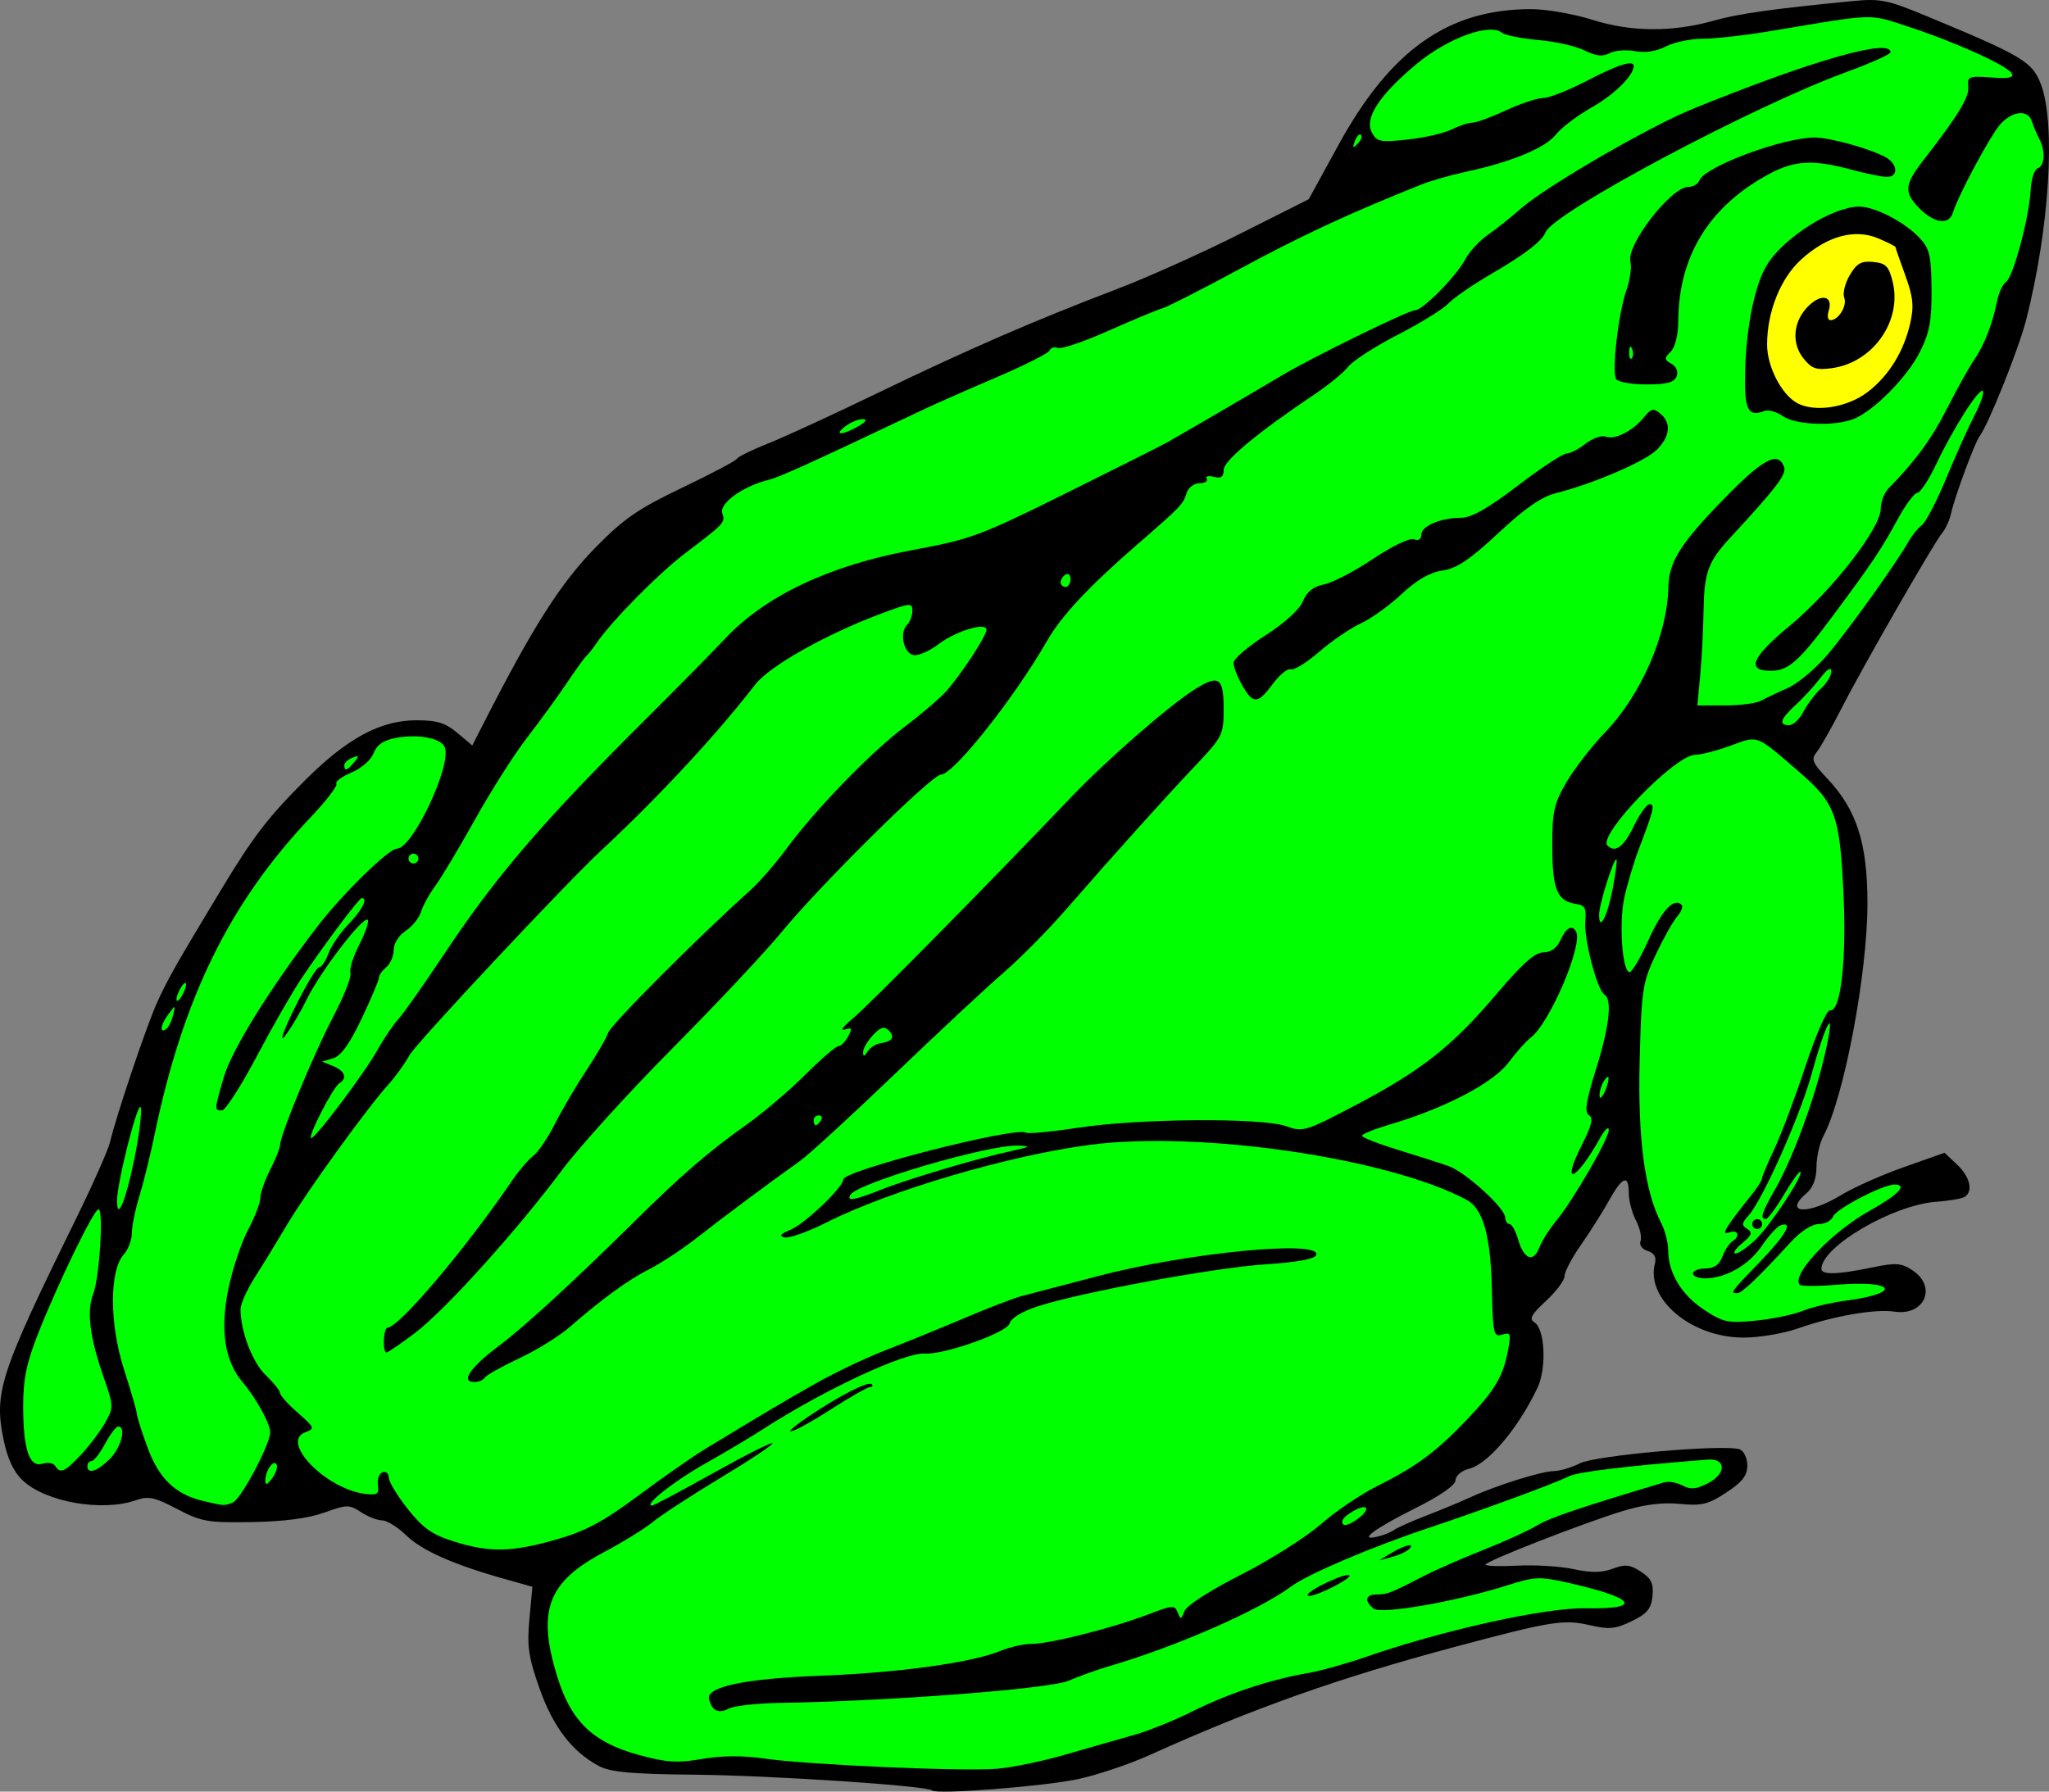 <?xml version="1.0" encoding="UTF-8" standalone="no"?>
<!-- Created with Inkscape (http://www.inkscape.org/) -->

<svg
   version="1.1"
   id="svg198"
   width="132.722"
   height="116.081"
   viewBox="0 0 132.722 116.081"
   sodipodi:docname="zaba1b.svg"
   inkscape:version="1.2.2 (732a01da63, 2022-12-09, custom)"
   xmlns:inkscape="http://www.inkscape.org/namespaces/inkscape"
   xmlns:sodipodi="http://sodipodi.sourceforge.net/DTD/sodipodi-0.dtd"
   xmlns="http://www.w3.org/2000/svg"
   xmlns:svg="http://www.w3.org/2000/svg">
  <rect x="0" y="0" width="132.722" height="116.081" fill="#808080" stroke="none"/>
  <defs
     id="defs202" />
  <sodipodi:namedview
     id="namedview200"
     pagecolor="#ffffff"
     bordercolor="#000000"
     borderopacity="0.25"
     inkscape:showpageshadow="2"
     inkscape:pageopacity="0.0"
     inkscape:pagecheckerboard="0"
     inkscape:deskcolor="#d1d1d1"
     showgrid="false"
     inkscape:zoom="6.9989667"
     inkscape:cx="67.867161"
     inkscape:cy="58.080002"
     inkscape:window-width="1846"
     inkscape:window-height="1016"
     inkscape:window-x="0"
     inkscape:window-y="0"
     inkscape:window-maximized="1"
     inkscape:current-layer="svg198" />
  <g
     inkscape:groupmode="layer"
     id="layer1"
     inkscape:label="Layer 1"
     transform="translate(-0.099,-0.053)">
    <path
       style="fill:#000000;stroke-width:0.32"
       d="M 60.475,116.058 C 60.151,115.752 50.182,115.09 45.12,115.038 c -4.17,-0.043 -5.482,-0.163 -6.242,-0.571 -1.732,-0.929 -2.956,-2.533 -3.835,-5.027 -0.713,-2.021 -0.815,-2.73 -0.652,-4.489 l 0.194,-2.089 -1.852,-0.522 C 29.449,101.415 27.427,100.515 26.406,99.526 25.858,98.995 25.159,98.56 24.854,98.56 c -0.306,0 -0.923,-0.24 -1.371,-0.534 -0.763,-0.5 -0.915,-0.498 -2.382,0.03 -1.036,0.372 -2.628,0.581 -4.694,0.614 -2.86,0.046 -3.272,-0.026 -4.839,-0.85 -1.471,-0.773 -1.85,-0.852 -2.688,-0.56 C 6.719,98.013 3.074,97.377 1.585,95.986 0.985,95.425 0.594,94.598 0.332,93.336 -0.305,90.27 0.093,89.053 5.02,79.023 6.109,76.807 7.1,74.571 7.223,74.056 c 0.402,-1.687 2.286,-7.302 2.987,-8.9 0.661,-1.507 1.253,-2.557 4.173,-7.396 2.116,-3.506 3.046,-4.722 5.463,-7.139 2.737,-2.737 4.895,-3.901 7.233,-3.901 1.326,0 1.874,0.169 2.642,0.816 l 0.97,0.816 0.702,-1.376 c 3.252,-6.375 5.022,-9.154 7.323,-11.496 1.79,-1.822 2.742,-2.477 5.557,-3.822 1.868,-0.892 3.469,-1.739 3.557,-1.881 0.088,-0.142 0.99,-0.585 2.005,-0.985 C 50.85,28.393 54.056,26.916 56.96,25.511 62.783,22.693 67.152,20.795 72.466,18.774 74.394,18.04 77.975,16.432 80.422,15.2 l 4.45,-2.24 1.928,-3.52 c 3.368,-6.148 7.099,-8.785 12.446,-8.796 0.993,-0.002 2.793,0.31 4,0.693 2.499,0.793 5.187,0.81 7.875,0.05 1.565,-0.443 3.786,-0.757 8.879,-1.255 1.914,-0.187 2.31,-0.108 4.96,0.992 6.16,2.557 6.789,2.934 7.344,4.41 0.969,2.574 0.537,9.388 -0.968,15.263 -0.478,1.866 -2.432,6.745 -3.013,7.524 -0.314,0.422 -1.617,3.941 -1.835,4.96 -0.094,0.44 -0.351,1.016 -0.57,1.28 -0.563,0.678 -5.148,8.667 -6.557,11.425 -0.648,1.268 -1.368,2.534 -1.6,2.814 -0.362,0.437 -0.263,0.679 0.697,1.695 1.905,2.017 2.6,4.169 2.604,8.066 0.005,4.551 -1.509,12.568 -2.85,15.089 -0.248,0.467 -0.452,1.369 -0.452,2.003 0,0.758 -0.22,1.342 -0.64,1.702 -1.552,1.329 0.09,1.436 2.205,0.144 0.811,-0.496 2.657,-1.319 4.101,-1.829 l 2.626,-0.928 0.814,0.765 c 0.839,0.788 1.062,1.743 0.488,2.097 -0.179,0.111 -1.017,0.253 -1.862,0.316 -2.804,0.209 -7.412,2.91 -7.412,4.345 0,0.398 1.032,0.372 3.229,-0.082 1.595,-0.33 1.933,-0.308 2.659,0.167 1.628,1.067 0.797,2.983 -1.165,2.686 -1.253,-0.19 -3.939,0.279 -6.255,1.091 -0.931,0.326 -2.515,0.592 -3.52,0.59 -3.373,-0.005 -6.338,-2.492 -5.733,-4.807 0.107,-0.411 -0.046,-0.673 -0.471,-0.808 -0.365,-0.116 -0.559,-0.386 -0.461,-0.641 0.093,-0.243 -0.04,-0.842 -0.295,-1.331 -0.255,-0.489 -0.465,-1.286 -0.466,-1.77 -0.003,-1.244 -0.405,-1.094 -1.283,0.48 -0.417,0.748 -1.236,2.043 -1.819,2.877 -0.583,0.834 -1.06,1.742 -1.06,2.016 0,0.275 -0.54,0.998 -1.2,1.608 -0.96,0.887 -1.108,1.167 -0.742,1.398 0.677,0.428 0.791,2.957 0.191,4.227 -1.233,2.611 -3.193,4.936 -4.42,5.244 -0.491,0.123 -0.878,0.447 -0.888,0.744 -0.012,0.329 -0.978,1.004 -2.583,1.805 -2.69,1.343 -3.8,2.178 -2.457,1.849 0.406,-0.1 0.883,-0.292 1.059,-0.428 0.176,-0.136 1.112,-0.554 2.08,-0.928 0.968,-0.375 2.231,-0.899 2.809,-1.166 1.668,-0.771 4.644,-1.709 5.446,-1.718 0.405,-0.004 1.167,-0.231 1.695,-0.504 1.011,-0.523 9.433,-1.259 10.356,-0.905 0.274,0.105 0.494,0.569 0.494,1.044 0,0.651 -0.324,1.068 -1.36,1.751 -1.174,0.774 -1.587,0.875 -3.015,0.737 -1.122,-0.108 -2.307,0.039 -3.68,0.459 -2.62,0.8 -8.905,3.255 -8.906,3.478 -3.2e-4,0.095 0.934,0.124 2.077,0.065 1.143,-0.059 2.78,0.043 3.639,0.228 1.13,0.242 1.83,0.234 2.531,-0.031 0.804,-0.303 1.114,-0.271 1.82,0.192 0.677,0.443 0.831,0.767 0.752,1.578 -0.08,0.825 -0.336,1.136 -1.339,1.626 -1.057,0.516 -1.46,0.555 -2.725,0.263 -1.696,-0.391 -2.526,-0.257 -8.834,1.433 -7.468,2.001 -12.97,3.953 -19.68,6.984 -1.32,0.596 -3.408,1.298 -4.64,1.559 -2.235,0.474 -9.15,1.01 -9.445,0.733 z"
       id="path316" />
    <path
       style="display:inline;fill:#00ff00;stroke-width:0.32"
       d="m 113.81,80.377 c 0.962,-0.919 3.123,-4.19 2.91,-4.404 -0.064,-0.064 -0.541,0.596 -1.058,1.468 -0.518,0.872 -1.049,1.589 -1.181,1.592 -0.4,0.011 -0.27,-0.407 0.594,-1.914 1.323,-2.305 2.935,-6.909 3.473,-9.92 0.334,-1.867 -0.328,-0.413 -1.091,2.4 -0.729,2.685 -3.18,8.196 -4.096,9.207 -0.451,0.499 -0.465,0.635 -0.085,0.87 0.363,0.224 0.299,0.404 -0.333,0.93 -0.431,0.358 -0.624,0.656 -0.43,0.662 0.194,0.006 0.778,-0.396 1.298,-0.892 z"
       id="path386" />
    <path
       style="fill:#00ff00;stroke-width:0.32"
       d="M 5.333,94.32 C 5.871,93.748 6.575,92.817 6.898,92.25 7.474,91.242 7.471,91.18 6.786,89.21 5.912,86.696 5.703,84.981 6.137,83.888 6.542,82.871 6.821,78.4 6.48,78.4 6.181,78.401 3.863,83.173 2.568,86.453 1.816,88.36 1.6,89.407 1.6,91.152 c 0,2.809 0.402,4.006 1.253,3.736 0.337,-0.107 0.705,-0.045 0.819,0.139 C 3.998,95.554 4.288,95.431 5.333,94.32 Z"
       id="path380" />
    <path
       style="fill:#00ff00;stroke-width:0.32"
       d="M 15.178,97.404 C 15.701,97.203 17.6,93.636 17.6,92.854 17.6,92.294 16.681,90.625 15.808,89.6 14.647,88.236 14.342,86.202 14.899,83.53 15.166,82.252 15.739,80.539 16.172,79.725 16.605,78.911 16.96,77.986 16.96,77.67 c 0,-0.316 0.288,-1.14 0.64,-1.83 0.352,-0.69 0.64,-1.407 0.64,-1.594 0,-0.648 2.19,-5.938 3.446,-8.326 0.695,-1.32 1.195,-2.593 1.112,-2.828 -0.083,-0.235 0.177,-1.064 0.577,-1.842 0.4,-0.778 0.644,-1.497 0.542,-1.599 C 23.634,59.368 20.854,62.994 19.969,64.8 c -0.431,0.88 -1.076,1.96 -1.433,2.4 -0.357,0.44 -0.064,-0.388 0.651,-1.84 0.715,-1.452 1.428,-2.64 1.585,-2.64 0.157,0 0.425,-0.396 0.597,-0.88 0.171,-0.484 0.762,-1.347 1.311,-1.917 C 23.57,59 23.954,58.24 23.53,58.24 c -0.171,0 -2.372,2.935 -3.913,5.218 -0.571,0.846 -1.87,3.112 -2.888,5.036 C 15.712,70.418 14.7,71.994 14.48,71.996 c -0.505,0.005 -0.504,-0.021 0.115,-2.149 0.515,-1.773 2.973,-5.734 6.047,-9.745 1.612,-2.104 4.631,-5.063 5.165,-5.063 1.013,-3.5e-5 3.559,-5.385 3.105,-6.569 -0.225,-0.587 -1.726,-0.878 -3.149,-0.611 -0.831,0.156 -1.255,0.444 -1.465,0.995 -0.165,0.435 -0.793,0.984 -1.43,1.25 -0.624,0.261 -1.065,0.588 -0.979,0.727 0.086,0.139 -0.664,1.117 -1.667,2.172 C 14.982,58.523 11.948,64.697 10.104,73.6 9.831,74.92 9.389,76.707 9.123,77.571 8.858,78.435 8.64,79.503 8.64,79.946 c 0,0.442 -0.235,1.064 -0.522,1.381 -0.943,1.042 -0.935,4.519 0.017,7.47 0.454,1.406 0.825,2.687 0.825,2.847 0,0.16 0.309,1.139 0.687,2.176 0.735,2.017 1.802,3.05 3.59,3.476 1.382,0.33 1.368,0.329 1.941,0.109 z"
       id="path376" />
    <path
       style="fill:#00ff00;stroke-width:0.32"
       d="m 116.856,84.989 c 0.585,-0.241 1.856,-0.542 2.824,-0.669 3.69,-0.485 3.159,-1.343 -0.634,-1.025 -1.2,0.101 -2.263,0.102 -2.363,0.002 -0.607,-0.607 2.021,-3.398 4.512,-4.791 1.89,-1.057 2.505,-1.71 1.604,-1.703 -0.763,0.006 -3.772,1.575 -3.96,2.065 -0.104,0.271 -0.522,0.492 -0.929,0.492 -0.441,0 -1.17,0.469 -1.806,1.161 -2.152,2.343 -3.175,3.319 -3.477,3.319 -0.478,0 -0.425,-0.072 1.451,-2.009 1.684,-1.739 2.216,-2.675 1.36,-2.392 -0.22,0.073 -0.771,0.678 -1.225,1.345 -0.848,1.246 -2.346,2.096 -3.692,2.096 -0.42,0 -0.763,-0.144 -0.763,-0.32 0,-0.176 0.364,-0.32 0.808,-0.32 0.559,0 0.898,-0.237 1.1,-0.769 0.161,-0.423 0.445,-0.863 0.632,-0.979 0.552,-0.341 0.388,-0.81 -0.204,-0.584 -0.56,0.215 -0.242,-0.313 1.487,-2.469 0.353,-0.44 0.645,-0.904 0.649,-1.031 0.004,-0.127 0.366,-0.991 0.805,-1.92 0.439,-0.929 1.347,-3.345 2.017,-5.369 0.675,-2.038 1.381,-3.647 1.581,-3.607 0.7,0.141 1.085,-3.242 0.872,-7.647 -0.243,-5.026 -0.519,-5.773 -2.888,-7.818 -2.818,-2.432 -2.6,-2.35 -4.427,-1.682 -0.893,0.326 -1.924,0.594 -2.291,0.594 -1.298,0 -6.336,5.219 -5.676,5.879 0.497,0.497 1.049,0.092 1.694,-1.239 0.383,-0.792 0.845,-1.44 1.026,-1.44 0.364,0 0.285,0.341 -0.654,2.807 -0.353,0.928 -0.792,2.388 -0.976,3.245 -0.358,1.67 -0.134,4.828 0.342,4.828 0.159,0 0.71,-0.939 1.225,-2.086 0.863,-1.924 1.654,-2.764 2.143,-2.276 0.109,0.109 -0.021,0.45 -0.289,0.76 -0.267,0.309 -0.894,1.426 -1.393,2.482 -0.847,1.793 -0.915,2.244 -1.034,6.814 -0.132,5.045 0.325,8.511 1.392,10.556 0.25,0.479 0.455,1.281 0.456,1.782 0.003,1.457 0.865,2.881 2.326,3.845 1.233,0.813 1.537,0.877 3.333,0.703 1.087,-0.106 2.455,-0.389 3.04,-0.63 z"
       id="path384" />
    <path
       style="display:inline;fill:#00ff00;stroke-width:0.32"
       d="m 69.156,113.723 c 1.476,-0.432 3.44,-0.994 4.364,-1.25 0.924,-0.256 2.652,-0.952 3.84,-1.547 2.29,-1.148 5.067,-2.069 7.44,-2.469 0.792,-0.133 2.498,-0.609 3.79,-1.057 5.024,-1.741 11.593,-3.194 14.21,-3.145 3.736,0.071 3.275,-0.653 -1.04,-1.633 -1.929,-0.438 -2.219,-0.428 -4,0.138 -3.351,1.065 -8.216,1.912 -8.695,1.514 -0.617,-0.512 -0.52,-0.914 0.22,-0.914 0.673,0 0.909,-0.093 3.081,-1.215 0.729,-0.376 2.457,-1.133 3.84,-1.681 1.383,-0.548 2.947,-1.262 3.475,-1.585 0.796,-0.488 2.749,-1.149 8.207,-2.779 0.29,-0.087 0.829,0.004 1.197,0.201 0.521,0.279 0.888,0.246 1.653,-0.15 1.197,-0.619 1.179,-1.624 -0.027,-1.529 -5.306,0.416 -8.465,0.799 -9.015,1.093 -0.732,0.392 -5.518,2.153 -9.055,3.333 -3.698,1.233 -7.826,2.991 -8.905,3.791 -2.076,1.54 -7.419,3.885 -11.735,5.15 -0.792,0.232 -2.002,0.665 -2.689,0.961 -1.224,0.528 -11.67,1.33 -18.717,1.436 -1.477,0.022 -2.969,0.192 -3.314,0.377 -0.64,0.343 -1.072,0.129 -1.257,-0.622 -0.197,-0.803 2.339,-1.333 7.257,-1.517 5.028,-0.188 9.811,-0.852 11.639,-1.614 0.593,-0.248 1.506,-0.45 2.027,-0.45 1.167,0 5.269,-1.042 7.543,-1.915 1.552,-0.596 1.706,-0.606 1.894,-0.116 0.182,0.474 0.23,0.465 0.434,-0.085 0.135,-0.364 1.64,-1.336 3.654,-2.359 1.884,-0.957 4.213,-2.43 5.177,-3.273 0.963,-0.843 2.643,-1.975 3.732,-2.515 2.447,-1.214 3.779,-2.206 5.754,-4.283 1.795,-1.889 2.328,-2.788 2.642,-4.459 0.207,-1.102 0.17,-1.205 -0.373,-1.033 -0.559,0.177 -0.607,-0.037 -0.673,-2.992 -0.076,-3.418 -0.574,-5.172 -1.631,-5.737 -5.062,-2.709 -17.261,-4.495 -24.379,-3.568 -5.251,0.684 -12.957,2.952 -17.074,5.025 -1.207,0.608 -2.431,1.048 -2.72,0.978 -0.384,-0.092 -0.281,-0.227 0.381,-0.5 0.923,-0.379 3.412,-2.754 3.412,-3.255 0,-0.583 11.17,-3.447 11.837,-3.035 0.139,0.086 1.673,-0.059 3.408,-0.323 3.948,-0.6 11.891,-0.655 13.446,-0.093 1.078,0.39 1.255,0.337 4.464,-1.348 4.279,-2.246 6.292,-3.831 9.144,-7.198 C 98.692,62.5 99.523,61.76 100.067,61.76 c 0.486,0 0.874,-0.279 1.112,-0.8 0.365,-0.801 0.74,-1.01 1.005,-0.56 0.483,0.823 -1.711,5.966 -2.937,6.885 -0.29,0.217 -0.938,0.945 -1.441,1.618 -0.981,1.313 -4.141,2.964 -7.645,3.995 -1.012,0.298 -1.84,0.631 -1.84,0.741 -2.47e-4,0.11 1.044,0.52 2.32,0.911 1.276,0.391 2.752,0.864 3.28,1.05 1.104,0.389 3.68,2.731 3.68,3.346 0,0.227 0.123,0.413 0.274,0.413 0.151,0 0.405,0.457 0.565,1.015 0.366,1.276 0.989,1.51 1.368,0.513 0.16,-0.42 0.641,-1.188 1.07,-1.706 1.11,-1.341 3.446,-5.373 3.43,-5.921 -0.007,-0.254 -0.259,-0.02 -0.56,0.519 -1.584,2.841 -2.585,3.22 -1.18,0.448 0.638,-1.259 0.751,-1.737 0.454,-1.92 -0.302,-0.187 -0.196,-0.883 0.452,-2.963 0.875,-2.805 1.07,-4.53 0.549,-4.852 -0.473,-0.292 -1.345,-3.644 -1.238,-4.76 0.08,-0.833 -0.027,-1.03 -0.6,-1.112 -1.217,-0.173 -1.534,-0.936 -1.539,-3.705 -0.004,-2.295 0.104,-2.782 0.93,-4.196 0.514,-0.88 1.629,-2.32 2.479,-3.2 2.339,-2.424 4.054,-6.36 4.112,-9.44 0.031,-1.624 0.8,-2.838 3.634,-5.74 2.49,-2.55 3.464,-3.071 3.851,-2.061 0.191,0.498 -0.371,1.243 -3.523,4.664 -1.404,1.523 -1.648,2.214 -1.686,4.77 -0.017,1.156 -0.114,2.989 -0.214,4.074 L 110.044,45.76 h 1.782 c 0.98,0 2.032,-0.137 2.338,-0.304 0.306,-0.167 1.09,-0.541 1.743,-0.83 0.653,-0.289 1.817,-1.268 2.586,-2.176 1.366,-1.611 4.481,-5.968 5.253,-7.347 0.213,-0.38 0.592,-0.841 0.843,-1.025 0.251,-0.183 0.965,-1.562 1.586,-3.063 0.621,-1.501 1.448,-3.34 1.837,-4.086 0.389,-0.746 0.624,-1.439 0.524,-1.539 -0.234,-0.234 -1.911,2.396 -3.03,4.755 -0.476,1.003 -1.023,1.831 -1.215,1.84 -0.192,0.009 -0.76,0.771 -1.262,1.693 -1.074,1.974 -1.595,2.752 -4.126,6.165 -2.255,3.041 -2.943,3.662 -4.069,3.671 -1.655,0.014 -1.296,-0.857 1.204,-2.925 2.72,-2.25 5.882,-6.315 5.882,-7.561 0,-0.447 0.223,-1.041 0.497,-1.32 1.763,-1.799 2.797,-3.212 3.809,-5.205 0.634,-1.248 1.411,-2.645 1.728,-3.105 0.67,-0.974 1.202,-2.33 1.492,-3.795 0.113,-0.571 0.379,-1.147 0.591,-1.28 0.461,-0.289 1.508,-4.205 1.598,-5.978 0.035,-0.691 0.24,-1.315 0.455,-1.387 0.463,-0.154 0.511,-1.14 0.094,-1.921 C 132.02,8.73 131.809,8.228 131.713,7.92 c -0.241,-0.778 -1.234,-0.7 -2.024,0.16 -0.638,0.693 -2.742,4.607 -3.097,5.76 -0.256,0.832 -1.239,0.679 -2.222,-0.347 -0.962,-1.005 -0.906,-1.493 0.359,-3.117 2.177,-2.794 2.937,-4.038 2.867,-4.694 -0.071,-0.674 0.027,-0.714 1.482,-0.61 1.169,0.084 1.498,0.014 1.317,-0.28 -0.318,-0.515 -3.705,-2.04 -6.704,-3.018 -2.588,-0.845 -2.022,-0.864 -8.972,0.304 -1.584,0.266 -3.528,0.484 -4.32,0.485 -0.792,7.264e-4 -1.871,0.226 -2.397,0.5 -0.61,0.318 -1.334,0.428 -1.996,0.304 -0.571,-0.107 -1.313,-0.048 -1.648,0.132 -0.446,0.239 -0.881,0.191 -1.621,-0.178 C 102.181,3.043 100.834,2.739 99.743,2.646 98.652,2.552 97.583,2.335 97.367,2.164 96.568,1.532 93.837,2.543 91.844,4.208 89.435,6.221 88.464,7.713 88.96,8.641 c 0.324,0.605 0.539,0.647 2.338,0.45 1.09,-0.119 2.37,-0.413 2.845,-0.654 C 94.619,8.197 95.217,8 95.472,8 c 0.255,0 1.234,-0.359 2.176,-0.797 0.941,-0.438 2.025,-0.798 2.409,-0.8 C 100.44,6.401 101.72,5.896 102.902,5.28 104.899,4.239 105.92,3.918 105.92,4.331 c 0,0.612 -1.263,1.858 -2.709,2.675 -0.932,0.526 -1.984,1.324 -2.337,1.773 -0.678,0.861 -2.909,1.782 -5.834,2.407 -0.968,0.207 -2.264,0.577 -2.88,0.824 -4.616,1.845 -7.804,3.325 -11.649,5.408 -2.447,1.326 -4.751,2.5 -5.12,2.61 -0.369,0.11 -1.949,0.769 -3.512,1.464 -1.563,0.696 -3.029,1.193 -3.259,1.104 -0.23,-0.088 -0.465,-0.018 -0.523,0.155 -0.058,0.173 -1.615,0.961 -3.461,1.751 C 62.79,25.292 60.704,26.211 60,26.545 c -7.585,3.599 -9.402,4.424 -10.146,4.607 -1.627,0.401 -3.169,1.512 -2.97,2.14 0.199,0.627 0.191,0.637 -2.431,2.629 -1.713,1.303 -4.745,4.381 -5.715,5.802 C 38.485,42.096 38.187,42.472 38.077,42.56 c -0.11,0.088 -0.683,0.88 -1.273,1.76 -0.59,0.88 -1.742,2.464 -2.559,3.52 -0.817,1.056 -2.33,3.432 -3.361,5.28 -1.031,1.848 -2.193,3.792 -2.583,4.32 -0.389,0.528 -0.808,1.288 -0.929,1.689 -0.122,0.401 -0.57,0.957 -0.997,1.237 C 25.933,60.655 25.6,61.184 25.6,61.598 c 0,0.398 -0.216,0.903 -0.48,1.122 -0.264,0.219 -0.48,0.529 -0.48,0.688 0,0.159 -0.502,1.349 -1.116,2.643 -0.771,1.625 -1.34,2.419 -1.84,2.567 L 20.96,68.833 l 0.72,0.293 c 0.765,0.312 0.932,0.785 0.394,1.118 -0.395,0.244 -2.009,3.368 -1.831,3.545 0.176,0.176 3.443,-4.16 4.328,-5.744 0.402,-0.719 0.999,-1.599 1.327,-1.956 0.328,-0.357 1.676,-2.273 2.996,-4.257 3.366,-5.06 6.354,-8.537 13.145,-15.296 1.958,-1.949 4.228,-4.254 5.043,-5.12 2.601,-2.766 6.755,-4.731 12.089,-5.718 3.82,-0.707 4.393,-0.918 9.961,-3.681 3.249,-1.612 6.196,-3.093 6.548,-3.29 1.071,-0.602 5.999,-3.479 7.36,-4.297 1.951,-1.173 8.266,-4.269 8.706,-4.269 0.509,0 2.684,-2.208 3.283,-3.334 0.258,-0.484 0.906,-1.183 1.44,-1.552 0.534,-0.37 1.495,-1.134 2.135,-1.699 C 100.242,12.128 106.901,8.265 109.76,7.102 117.459,3.971 122.574,2.507 122.555,3.44 c -0.003,0.132 -1.302,0.713 -2.886,1.292 -6.036,2.204 -18.964,9.095 -19.462,10.374 -0.221,0.568 -1.369,1.45 -3.493,2.683 -1.185,0.688 -2.442,1.554 -2.794,1.924 -0.352,0.37 -1.828,1.283 -3.279,2.028 -1.451,0.745 -2.891,1.672 -3.2,2.06 C 87.132,24.19 86.16,24.99 85.28,25.58 c -3.716,2.491 -5.92,4.323 -5.92,4.92 0,0.457 -0.164,0.572 -0.64,0.447 -0.352,-0.092 -0.56,-0.037 -0.461,0.123 0.099,0.16 -0.107,0.29 -0.458,0.29 -0.356,0 -0.727,0.282 -0.84,0.638 -0.236,0.744 -0.322,0.834 -3.231,3.362 -3.143,2.731 -4.871,4.584 -5.824,6.24 -2.131,3.707 -6.048,8.64 -6.86,8.64 -0.585,0 -7.812,7.147 -10.326,10.211 -1.056,1.287 -4.226,4.665 -7.045,7.505 C 40.857,70.796 37.638,74.344 36.522,75.84 33.575,79.791 28.917,84.955 26.983,86.415 26.062,87.111 25.229,87.68 25.134,87.68 c -0.27,0 -0.204,-1.599 0.066,-1.607 0.757,-0.023 5.038,-5.079 8.079,-9.54 0.44,-0.645 1.054,-1.362 1.366,-1.595 0.312,-0.232 0.944,-1.168 1.405,-2.08 0.461,-0.912 1.382,-2.477 2.047,-3.479 0.664,-1.002 1.293,-2.09 1.398,-2.418 0.164,-0.516 5.937,-6.303 9.184,-9.207 0.595,-0.532 1.657,-1.751 2.361,-2.708 1.865,-2.538 5.474,-6.26 7.68,-7.923 1.056,-0.796 2.257,-1.824 2.669,-2.284 C 62.345,43.769 64,41.246 64,40.857 c 0,-0.518 -1.984,0.075 -3.101,0.927 -0.591,0.451 -1.323,0.772 -1.627,0.714 C 58.63,42.376 58.345,41.047 58.853,40.539 59.044,40.348 59.2,39.934 59.2,39.619 c 0,-0.529 -0.161,-0.513 -2.093,0.215 -3.559,1.34 -7.176,3.384 -8.092,4.574 -2.476,3.215 -6.296,7.331 -9.975,10.747 -2.281,2.118 -11.99,12.49 -12.416,13.263 -0.299,0.544 -0.908,1.392 -1.354,1.885 -1.4,1.551 -5.261,6.889 -6.551,9.057 -0.681,1.144 -1.643,2.717 -2.139,3.495 C 16.085,83.633 15.68,84.541 15.68,84.873 c 0,1.438 0.767,3.448 1.63,4.276 0.511,0.49 0.93,1.012 0.93,1.161 0,0.148 0.518,0.725 1.152,1.281 1.089,0.956 1.115,1.025 0.485,1.258 -1.662,0.615 1.348,3.698 3.902,3.998 0.763,0.089 0.884,9.6e-4 0.8,-0.581 -0.055,-0.377 0.081,-0.748 0.301,-0.823 0.22,-0.075 0.4,0.079 0.4,0.342 0,0.263 0.553,1.177 1.228,2.032 0.987,1.249 1.574,1.663 2.988,2.109 2.316,0.73 3.762,0.701 6.663,-0.134 1.882,-0.541 3.022,-1.152 5.28,-2.832 1.584,-1.178 3.528,-2.535 4.32,-3.016 3.983,-2.42 5.137,-3.104 7.2,-4.269 1.232,-0.696 3.248,-1.655 4.48,-2.131 1.232,-0.477 3.536,-1.416 5.12,-2.087 1.584,-0.671 3.24,-1.311 3.68,-1.421 0.44,-0.111 2.673,-0.695 4.962,-1.299 5.765,-1.52 14.486,-2.368 14.159,-1.377 -0.087,0.264 -1.211,0.472 -3.307,0.612 -3.35,0.224 -11.952,1.813 -14.752,2.725 -1.003,0.327 -1.716,0.762 -1.805,1.101 C 65.343,86.386 61.244,87.842 60,87.751 58.709,87.657 53.453,90.111 49.564,92.624 48.733,93.161 47.028,94.176 45.776,94.88 c -1.999,1.124 -4.02,2.72 -3.444,2.72 0.112,0 1.884,-0.941 3.939,-2.09 2.055,-1.15 3.796,-2.03 3.871,-1.955 0.074,0.074 -1.421,1.073 -3.323,2.22 C 44.916,96.922 42.928,98.216 42.4,98.651 c -0.528,0.435 -1.961,1.321 -3.184,1.97 -3.65,1.935 -4.341,3.779 -3.02,8.066 0.896,2.907 2.323,4.271 5.313,5.08 1.779,0.482 2.473,0.524 4.079,0.249 1.275,-0.218 2.643,-0.228 4.013,-0.027 2.762,0.405 12.812,0.847 15.074,0.664 0.988,-0.08 3.004,-0.499 4.48,-0.931 z"
       id="path348" />
    <path
       style="fill:#00ff00;stroke-width:0.32"
       d="m 88.258,8.792 c -0.099,-0.099 -0.277,0.079 -0.398,0.395 -0.174,0.456 -0.137,0.493 0.179,0.179 0.219,-0.217 0.317,-0.475 0.218,-0.574 z"
       id="path412" />
    <path
       style="fill:#00ff00;stroke-width:0.32"
       d="m 55.68,27.68 c 0.513,-0.293 0.621,-0.461 0.301,-0.469 -0.274,-0.006 -0.778,0.2 -1.12,0.458 -0.795,0.602 -0.228,0.609 0.819,0.01 z"
       id="path410" />
    <path
       style="fill:#00ff00;stroke-width:0.32"
       d="m 69.44,37.581 c 0,-0.274 -0.144,-0.41 -0.32,-0.301 -0.176,0.109 -0.32,0.333 -0.32,0.499 0,0.166 0.144,0.301 0.32,0.301 0.176,0 0.32,-0.224 0.32,-0.499 z"
       id="path408" />
    <path
       style="fill:#00ff00;stroke-width:0.32"
       d="m 116.919,46.159 c 0.251,-0.484 0.758,-1.155 1.128,-1.49 0.37,-0.335 0.673,-0.834 0.673,-1.109 0,-0.323 -0.254,-0.168 -0.72,0.438 -0.396,0.516 -1.116,1.299 -1.6,1.741 -0.984,0.897 -1.11,1.3 -0.408,1.3 0.259,0 0.677,-0.396 0.927,-0.881 z"
       id="path406" />
    <path
       style="fill:#00ff00;stroke-width:0.32"
       d="M 23.046,49.433 C 23.384,49.025 23.364,48.978 22.925,49.147 22.636,49.258 22.4,49.477 22.4,49.634 c 0,0.412 0.185,0.354 0.646,-0.202 z"
       id="path404" />
    <path
       style="fill:#00ff00;stroke-width:0.32"
       d="m 27.2,55.68 c 0,-0.176 -0.144,-0.32 -0.32,-0.32 -0.176,0 -0.32,0.144 -0.32,0.32 0,0.176 0.144,0.32 0.32,0.32 0.176,0 0.32,-0.144 0.32,-0.32 z"
       id="path402" />
    <path
       style="fill:#00ff00;stroke-width:0.32"
       d="m 104.567,57.6 c 0.184,-0.968 0.292,-1.804 0.24,-1.857 -0.163,-0.167 -1.127,2.896 -1.127,3.578 0,1.153 0.54,0.106 0.887,-1.721 z"
       id="path400" />
    <path
       style="fill:#00ff00;stroke-width:0.32"
       d="m 12.15,63.84 c 0,-0.176 -0.14,-0.104 -0.31,0.16 -0.171,0.264 -0.31,0.624 -0.31,0.8 0,0.176 0.14,0.104 0.31,-0.16 0.171,-0.264 0.31,-0.624 0.31,-0.8 z"
       id="path398" />
    <path
       style="fill:#00ff00;stroke-width:0.32"
       d="m 11.305,65.845 c 0.176,-0.699 0.166,-0.703 -0.281,-0.104 -0.514,0.688 -0.621,1.273 -0.183,1.003 0.155,-0.096 0.364,-0.5 0.464,-0.899 z"
       id="path396" />
    <path
       style="fill:#00ff00;stroke-width:0.32"
       d="m 104.293,69.92 c 0.01,-0.176 -0.122,-0.104 -0.293,0.16 -0.171,0.264 -0.302,0.696 -0.293,0.96 0.019,0.507 0.552,-0.514 0.585,-1.12 z"
       id="path394" />
    <path
       style="fill:#00ff00;stroke-width:0.32"
       d="m 57.157,77.138 c 1.754,-0.698 6.257,-2.036 8.443,-2.51 1.257,-0.272 1.313,-0.317 0.441,-0.35 -1.907,-0.073 -10.376,2.41 -10.854,3.182 -0.278,0.45 0.242,0.365 1.97,-0.322 z"
       id="path392" />
    <path
       style="fill:#00ff00;stroke-width:0.32"
       d="m 8.793,75.186 c 0.308,-1.504 0.499,-3.016 0.425,-3.36 C 9.078,71.176 7.68,76.65 7.68,77.848 c 0,1.369 0.564,0.019 1.113,-2.662 z"
       id="path390" />
    <path
       style="fill:#000000;stroke-width:0.32"
       d="m 113.6,79.36 c 0,-0.176 0.144,-0.32 0.32,-0.32 0.176,0 0.32,0.144 0.32,0.32 0,0.176 -0.144,0.32 -0.32,0.32 -0.176,0 -0.32,-0.144 -0.32,-0.32 z"
       id="path388" />
    <path
       style="fill:#00ff00;stroke-width:0.32"
       d="M 7.215,94.575 C 7.951,93.838 8.3,92.48 7.753,92.48 7.617,92.48 7.234,92.984 6.902,93.6 6.571,94.216 6.178,94.72 6.03,94.72 5.881,94.72 5.76,94.864 5.76,95.04 c 0,0.554 0.64,0.349 1.455,-0.465 z"
       id="path382" />
    <path
       style="fill:#00ff00;stroke-width:0.32"
       d="m 18.012,94.929 c -0.207,-0.335 -0.72,0.407 -0.727,1.052 -0.004,0.326 0.128,0.28 0.447,-0.156 0.248,-0.34 0.374,-0.743 0.28,-0.895 z"
       id="path378" />
    <path
       style="fill:#00ff00;stroke-width:0.32"
       d="m 88.137,98.393 c 0.339,-0.257 0.533,-0.55 0.431,-0.652 C 88.347,97.521 87.04,98.287 87.04,98.637 c 0,0.367 0.41,0.276 1.097,-0.244 z"
       id="path374" />
    <path
       style="display:inline;fill:#000000;stroke-width:0.32"
       d="m 104.784,24.615 c -0.295,-0.477 0.144,-4.284 0.663,-5.755 0.234,-0.665 0.352,-1.493 0.261,-1.841 -0.285,-1.092 2.632,-4.858 3.763,-4.858 0.297,0 0.612,-0.185 0.698,-0.411 0.346,-0.901 5.428,-2.793 7.48,-2.786 0.991,0.004 3.524,0.706 4.573,1.267 0.803,0.43 0.868,1.291 0.097,1.285 -0.308,-0.002 -1.352,-0.216 -2.32,-0.476 -2.446,-0.657 -3.648,-0.598 -5.253,0.257 -3.906,2.08 -5.917,5.316 -5.939,9.56 -0.005,0.901 -0.201,1.69 -0.492,1.982 -0.433,0.433 -0.427,0.516 0.049,0.783 0.322,0.18 0.455,0.505 0.335,0.818 -0.15,0.392 -0.63,0.52 -1.951,0.52 -0.963,0 -1.847,-0.155 -1.965,-0.345 z"
       id="path370" />
    <path
       style="fill:#00ff00;stroke-width:0.32"
       d="m 105.819,22.66 c -0.102,-0.255 -0.178,-0.179 -0.193,0.193 -0.014,0.337 0.062,0.526 0.168,0.42 0.106,-0.106 0.118,-0.382 0.025,-0.613 z"
       id="path372" />
    <path
       style="display:inline;fill:#000000;stroke-width:0.32"
       d="M 80.56,44.452 C 80.252,43.911 80,43.258 80,43.001 c 0,-0.257 0.927,-1.058 2.06,-1.78 1.245,-0.793 2.207,-1.668 2.431,-2.209 0.258,-0.622 0.679,-0.957 1.38,-1.098 0.555,-0.112 1.981,-0.855 3.169,-1.653 1.234,-0.828 2.366,-1.371 2.64,-1.266 C 91.975,35.109 92.16,34.995 92.16,34.702 92.16,34.137 93.419,33.6 94.744,33.6 c 0.667,0 1.739,-0.608 3.668,-2.08 1.499,-1.144 2.919,-2.08 3.154,-2.08 0.235,0 0.794,-0.288 1.243,-0.641 0.448,-0.352 1.032,-0.557 1.298,-0.455 0.591,0.227 1.76,-0.367 2.483,-1.26 0.458,-0.566 0.612,-0.6 1.053,-0.234 0.726,0.602 0.643,1.475 -0.223,2.341 -0.756,0.756 -4.128,2.209 -6.514,2.806 -0.958,0.24 -2.011,0.967 -3.745,2.586 -1.858,1.736 -2.691,2.294 -3.627,2.435 -0.832,0.125 -1.668,0.607 -2.655,1.532 -0.792,0.743 -1.978,1.594 -2.635,1.893 -0.657,0.299 -1.864,1.121 -2.681,1.829 -0.817,0.707 -1.649,1.223 -1.849,1.146 -0.2,-0.077 -0.722,0.343 -1.159,0.933 -0.986,1.33 -1.288,1.345 -1.995,0.102 z"
       id="path362" />
    <path
       style="display:inline;fill:#000000;stroke-width:0.32"
       d="m 30.41,89.36 c 0.017,-0.41 0.738,-1.161 2.07,-2.157 1.551,-1.16 4.801,-4.143 8.527,-7.827 3.251,-3.214 4.933,-4.67 7.52,-6.509 1.042,-0.741 2.724,-2.175 3.738,-3.187 1.014,-1.012 1.976,-1.84 2.138,-1.84 0.162,0 0.447,-0.285 0.633,-0.633 0.287,-0.536 0.252,-0.604 -0.229,-0.446 -0.312,0.103 -0.083,-0.212 0.51,-0.7 1.001,-0.823 8.596,-8.522 14.133,-14.326 2.354,-2.467 6.36,-5.961 8.058,-7.03 1.535,-0.965 1.851,-0.754 1.851,1.236 0,1.734 -0.051,1.836 -1.87,3.76 -2.072,2.192 -5.203,5.675 -8.37,9.312 -1.144,1.314 -2.944,3.133 -4,4.044 -1.056,0.91 -4.224,3.864 -7.04,6.563 -2.816,2.699 -5.584,5.239 -6.151,5.644 -2.17,1.549 -5.014,3.668 -6.645,4.952 -0.934,0.735 -2.322,1.655 -3.085,2.044 -1.43,0.73 -3.042,1.899 -5.2,3.774 -0.682,0.593 -2.158,1.507 -3.28,2.032 -1.122,0.525 -2.12,1.085 -2.218,1.244 -0.216,0.349 -1.106,0.39 -1.091,0.05 z"
       id="path356" />
    <path
       style="fill:#00ff00;stroke-width:0.32"
       d="m 57.124,67.647 c 0.779,-0.114 0.966,-0.405 0.537,-0.834 -0.289,-0.289 -0.526,-0.217 -1.019,0.312 -0.353,0.379 -0.64,0.875 -0.637,1.102 0.004,0.306 0.08,0.295 0.294,-0.044 0.159,-0.252 0.53,-0.493 0.824,-0.536 z"
       id="path360" />
    <path
       style="fill:#00ff00;stroke-width:0.32"
       d="m 53.28,72.64 c 0.109,-0.176 0.045,-0.32 -0.141,-0.32 -0.186,0 -0.339,0.144 -0.339,0.32 0,0.176 0.064,0.32 0.141,0.32 0.078,0 0.23,-0.144 0.339,-0.32 z"
       id="path358" />
    <path
       style="fill:#000000;stroke-width:0.32"
       d="m 52.48,91.822 c 1.98,-1.341 3.865,-2.303 4.084,-2.084 0.1,0.1 0.05,0.183 -0.111,0.184 -0.161,0.001 -1.297,0.649 -2.524,1.44 -2.486,1.602 -3.71,1.991 -1.45,0.46 z"
       id="path354" />
    <path
       style="fill:#000000;stroke-width:0.32"
       d="m 90.24,100.665 c 0.892,-0.537 1.593,-0.677 1.104,-0.221 -0.167,0.156 -0.664,0.378 -1.104,0.493 l -0.8,0.209 z"
       id="path352" />
    <path
       style="fill:#000000;stroke-width:0.32"
       d="m 84.8,103.404 c 0,-0.318 2.5,-1.491 2.716,-1.275 0.082,0.082 -0.495,0.463 -1.283,0.846 C 85.445,103.358 84.8,103.551 84.8,103.404 Z"
       id="path350" />
    <g
       id="layer3"
       inkscape:label="Eye"
       transform="translate(0.099,0.053)">
      <path
         style="fill:#000000;stroke-width:0.32"
         d="m 115.576,27.011 c -0.399,-0.28 -0.935,-0.428 -1.191,-0.33 -1.074,0.412 -1.311,-0.086 -1.245,-2.613 0.075,-2.867 0.627,-5.561 1.4,-6.832 1.085,-1.785 4.26,-3.796 5.992,-3.796 1.012,0 2.952,1.008 3.904,2.027 0.656,0.703 0.758,1.139 0.776,3.325 0.016,2.037 -0.125,2.806 -0.743,4.043 -0.829,1.659 -3.025,3.877 -4.331,4.374 -1.264,0.481 -3.746,0.373 -4.56,-0.197 z"
         id="path364"
         transform="translate(-0.099,-0.053)" />
      <path
         style="fill:#ffff00;stroke-width:0.32"
         d="m 121.068,25.458 c 1.374,-1.048 2.354,-2.634 2.767,-4.475 0.247,-1.104 0.185,-1.695 -0.324,-3.09 -0.347,-0.949 -0.63,-1.77 -0.63,-1.825 0,-0.055 -0.509,-0.314 -1.132,-0.574 -1.521,-0.636 -3.295,-0.15 -4.965,1.358 -1.349,1.218 -2.224,3.395 -2.224,5.53 0,1.423 0.938,3.242 1.954,3.79 1.143,0.617 3.239,0.288 4.554,-0.715 z"
         id="path366"
         transform="translate(-0.099,-0.053)" />
      <path
         style="fill:#000000;stroke-width:0.32"
         d="m 116.903,23.258 c -0.802,-1.02 -0.639,-2.463 0.386,-3.427 0.834,-0.784 1.559,-0.58 1.263,0.355 -0.107,0.337 -0.059,0.613 0.108,0.613 0.529,0 1.1,-0.933 0.896,-1.465 -0.108,-0.282 0.054,-0.938 0.362,-1.459 0.451,-0.764 0.744,-0.927 1.521,-0.851 0.816,0.08 1.007,0.275 1.256,1.284 0.627,2.539 -1.278,5.242 -3.948,5.6 -1.013,0.136 -1.305,0.032 -1.843,-0.651 z"
         id="path368"
         transform="translate(-0.099,-0.053)" />
    </g>
  </g>
</svg>
